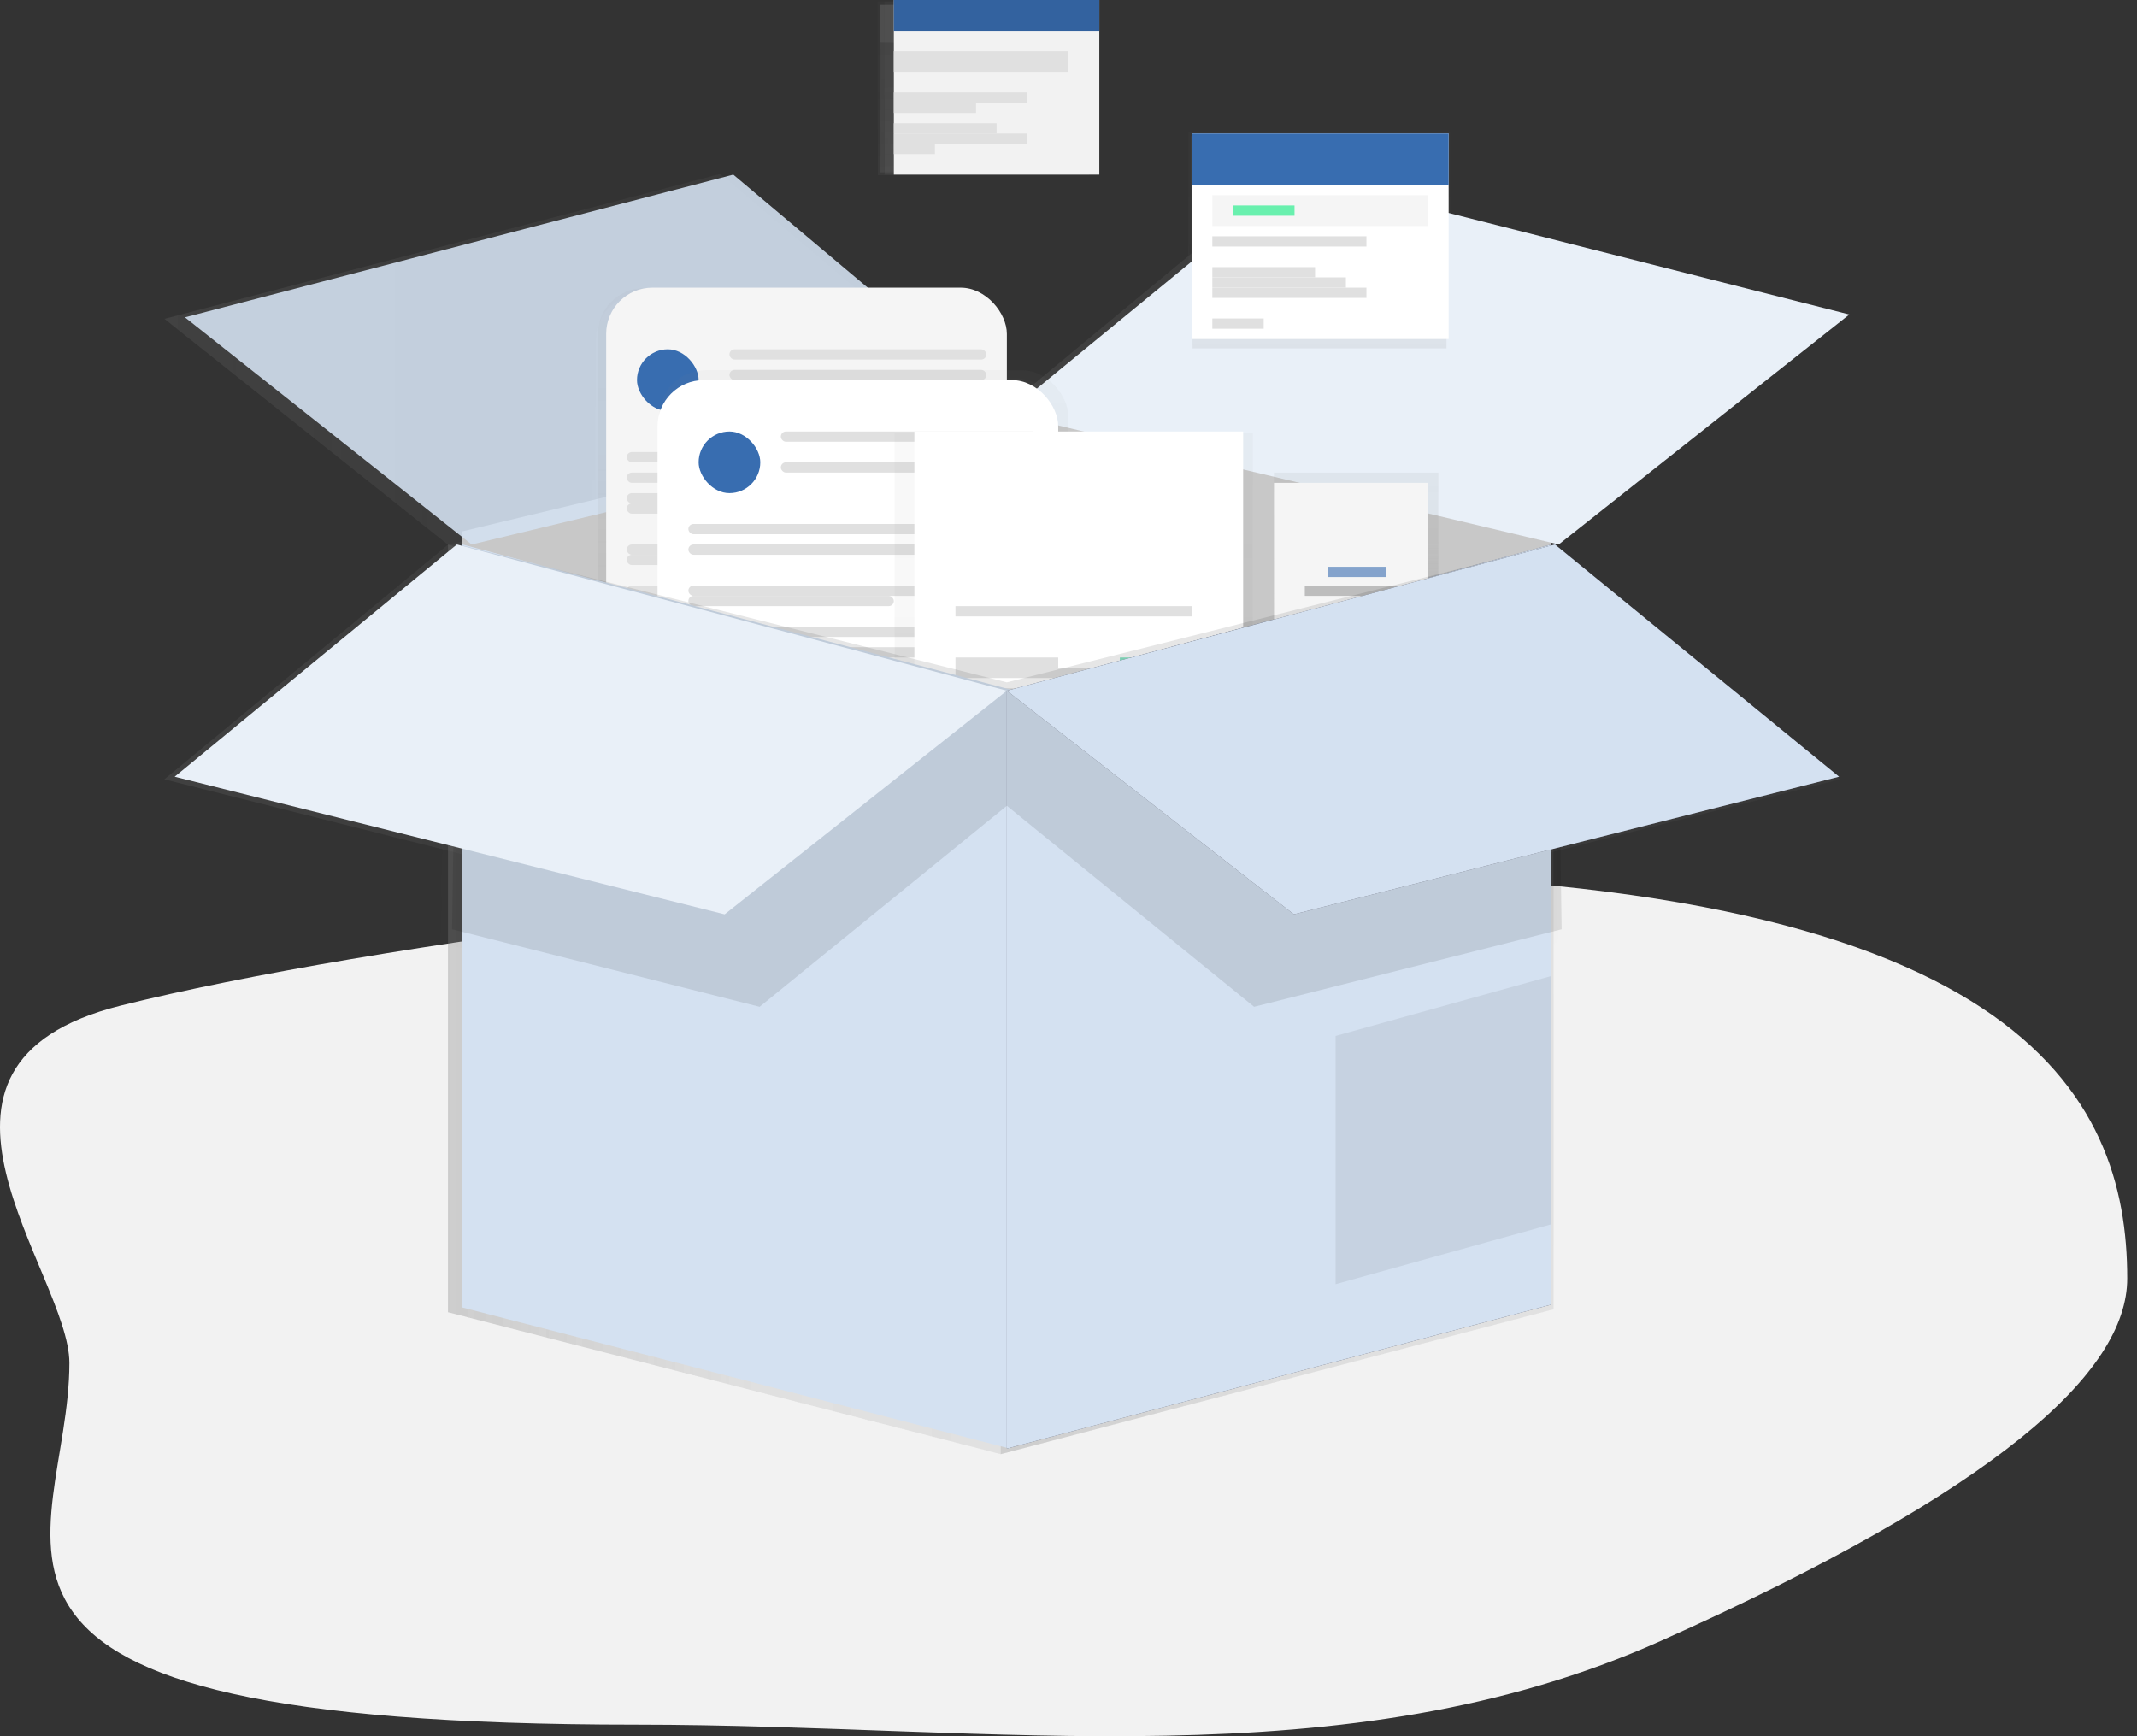 <?xml version="1.0" encoding="UTF-8"?>
<svg width="208px" height="169px" viewBox="0 0 208 169" version="1.1" xmlns="http://www.w3.org/2000/svg" xmlns:xlink="http://www.w3.org/1999/xlink">
    <rect x="0" y="0" width="208" height="169" fill="#333333" stroke="none"/>
    <!-- Generator: Sketch 50.2 (55047) - http://www.bohemiancoding.com/sketch -->
    <title>illustration-dataset</title>
    <desc>Created with Sketch.</desc>
    <defs>
        <linearGradient x1="0%" y1="50.001%" x2="100%" y2="50.001%" id="linearGradient-1">
            <stop stop-color="#808080" stop-opacity="0.25" offset="0%"></stop>
            <stop stop-color="#808080" stop-opacity="0.12" offset="54%"></stop>
            <stop stop-color="#808080" stop-opacity="0.1" offset="100%"></stop>
        </linearGradient>
        <linearGradient x1="0%" y1="50%" x2="100%" y2="50%" id="linearGradient-2">
            <stop stop-color="#808080" stop-opacity="0.25" offset="0%"></stop>
            <stop stop-color="#808080" stop-opacity="0.12" offset="54%"></stop>
            <stop stop-color="#808080" stop-opacity="0.1" offset="100%"></stop>
        </linearGradient>
        <linearGradient x1="50%" y1="99.994%" x2="50%" y2="1.71400974e-14%" id="linearGradient-3">
            <stop stop-color="#808080" stop-opacity="0.25" offset="0%"></stop>
            <stop stop-color="#808080" stop-opacity="0.12" offset="54%"></stop>
            <stop stop-color="#808080" stop-opacity="0.1" offset="100%"></stop>
        </linearGradient>
        <linearGradient x1="0%" y1="49.981%" x2="100%" y2="49.981%" id="linearGradient-4">
            <stop stop-color="#808080" stop-opacity="0.25" offset="0%"></stop>
            <stop stop-color="#808080" stop-opacity="0.12" offset="54%"></stop>
            <stop stop-color="#808080" stop-opacity="0.1" offset="100%"></stop>
        </linearGradient>
        <linearGradient x1="-2.41455352e-14%" y1="50%" x2="100%" y2="50%" id="linearGradient-5">
            <stop stop-color="#808080" stop-opacity="0.25" offset="0%"></stop>
            <stop stop-color="#808080" stop-opacity="0.12" offset="54%"></stop>
            <stop stop-color="#808080" stop-opacity="0.1" offset="100%"></stop>
        </linearGradient>
        <linearGradient x1="50%" y1="100%" x2="50%" y2="-3.42801947e-14%" id="linearGradient-6">
            <stop stop-color="#808080" stop-opacity="0.25" offset="0%"></stop>
            <stop stop-color="#808080" stop-opacity="0.12" offset="54%"></stop>
            <stop stop-color="#808080" stop-opacity="0.1" offset="100%"></stop>
        </linearGradient>
        <linearGradient x1="-1.78573193e-14%" y1="50%" x2="100.006%" y2="50%" id="linearGradient-7">
            <stop stop-color="#808080" stop-opacity="0.25" offset="0%"></stop>
            <stop stop-color="#808080" stop-opacity="0.12" offset="54%"></stop>
            <stop stop-color="#808080" stop-opacity="0.1" offset="100%"></stop>
        </linearGradient>
        <linearGradient x1="50%" y1="100%" x2="50%" y2="0%" id="linearGradient-8">
            <stop stop-color="#808080" stop-opacity="0.25" offset="0%"></stop>
            <stop stop-color="#808080" stop-opacity="0.12" offset="54%"></stop>
            <stop stop-color="#808080" stop-opacity="0.1" offset="100%"></stop>
        </linearGradient>
        <linearGradient x1="0%" y1="49.997%" x2="100%" y2="49.997%" id="linearGradient-9">
            <stop stop-color="#808080" stop-opacity="0.25" offset="0%"></stop>
            <stop stop-color="#808080" stop-opacity="0.12" offset="54%"></stop>
            <stop stop-color="#808080" stop-opacity="0.1" offset="100%"></stop>
        </linearGradient>
        <linearGradient x1="0%" y1="50%" x2="100.031%" y2="50%" id="linearGradient-10">
            <stop stop-color="#808080" stop-opacity="0.25" offset="0%"></stop>
            <stop stop-color="#808080" stop-opacity="0.12" offset="54%"></stop>
            <stop stop-color="#808080" stop-opacity="0.1" offset="100%"></stop>
        </linearGradient>
        <linearGradient x1="0%" y1="49.996%" x2="100%" y2="49.996%" id="linearGradient-11">
            <stop stop-color="#808080" stop-opacity="0.25" offset="0%"></stop>
            <stop stop-color="#808080" stop-opacity="0.12" offset="54%"></stop>
            <stop stop-color="#808080" stop-opacity="0.1" offset="100%"></stop>
        </linearGradient>
        <linearGradient x1="50.007%" y1="100%" x2="50.007%" y2="0%" id="linearGradient-12">
            <stop stop-color="#808080" stop-opacity="0.25" offset="0%"></stop>
            <stop stop-color="#808080" stop-opacity="0.12" offset="54%"></stop>
            <stop stop-color="#808080" stop-opacity="0.1" offset="100%"></stop>
        </linearGradient>
        <linearGradient x1="-8.21792957e-14%" y1="50.008%" x2="100%" y2="50.008%" id="linearGradient-13">
            <stop stop-color="#808080" stop-opacity="0.25" offset="0%"></stop>
            <stop stop-color="#808080" stop-opacity="0.12" offset="54%"></stop>
            <stop stop-color="#808080" stop-opacity="0.1" offset="100%"></stop>
        </linearGradient>
        <linearGradient x1="50.017%" y1="99.899%" x2="50.017%" y2="-0.151%" id="linearGradient-14">
            <stop stop-color="#808080" stop-opacity="0.25" offset="0%"></stop>
            <stop stop-color="#808080" stop-opacity="0.12" offset="54%"></stop>
            <stop stop-color="#808080" stop-opacity="0.1" offset="100%"></stop>
        </linearGradient>
        <linearGradient x1="0%" y1="50%" x2="100.037%" y2="50%" id="linearGradient-15">
            <stop stop-color="#808080" stop-opacity="0.25" offset="0%"></stop>
            <stop stop-color="#808080" stop-opacity="0.12" offset="54%"></stop>
            <stop stop-color="#808080" stop-opacity="0.1" offset="100%"></stop>
        </linearGradient>
        <linearGradient x1="0.089%" y1="50.127%" x2="100%" y2="50.127%" id="linearGradient-16">
            <stop stop-color="#808080" stop-opacity="0.25" offset="0%"></stop>
            <stop stop-color="#808080" stop-opacity="0.12" offset="54%"></stop>
            <stop stop-color="#808080" stop-opacity="0.1" offset="100%"></stop>
        </linearGradient>
        <linearGradient x1="0%" y1="50%" x2="100.04%" y2="50%" id="linearGradient-17">
            <stop stop-color="#808080" stop-opacity="0.25" offset="0%"></stop>
            <stop stop-color="#808080" stop-opacity="0.12" offset="54%"></stop>
            <stop stop-color="#808080" stop-opacity="0.1" offset="100%"></stop>
        </linearGradient>
        <linearGradient x1="50.011%" y1="100%" x2="50.011%" y2="0%" id="linearGradient-18">
            <stop stop-color="#808080" stop-opacity="0.25" offset="0%"></stop>
            <stop stop-color="#808080" stop-opacity="0.12" offset="54%"></stop>
            <stop stop-color="#808080" stop-opacity="0.1" offset="100%"></stop>
        </linearGradient>
        <linearGradient x1="6.30262988e-14%" y1="49.969%" x2="100%" y2="49.969%" id="linearGradient-19">
            <stop stop-color="#808080" stop-opacity="0.25" offset="0%"></stop>
            <stop stop-color="#808080" stop-opacity="0.12" offset="54%"></stop>
            <stop stop-color="#808080" stop-opacity="0.1" offset="100%"></stop>
        </linearGradient>
        <linearGradient x1="0%" y1="50%" x2="99.987%" y2="50%" id="linearGradient-20">
            <stop stop-color="#808080" stop-opacity="0.25" offset="0%"></stop>
            <stop stop-color="#808080" stop-opacity="0.12" offset="54%"></stop>
            <stop stop-color="#808080" stop-opacity="0.1" offset="100%"></stop>
        </linearGradient>
        <linearGradient x1="0%" y1="49.845%" x2="99.982%" y2="49.845%" id="linearGradient-21">
            <stop stop-color="#808080" stop-opacity="0.25" offset="0%"></stop>
            <stop stop-color="#808080" stop-opacity="0.12" offset="54%"></stop>
            <stop stop-color="#808080" stop-opacity="0.1" offset="100%"></stop>
        </linearGradient>
        <linearGradient x1="0%" y1="49.845%" x2="100%" y2="49.845%" id="linearGradient-22">
            <stop stop-color="#808080" stop-opacity="0.25" offset="0%"></stop>
            <stop stop-color="#808080" stop-opacity="0.12" offset="54%"></stop>
            <stop stop-color="#808080" stop-opacity="0.1" offset="100%"></stop>
        </linearGradient>
        <linearGradient x1="0%" y1="50.155%" x2="99.982%" y2="50.155%" id="linearGradient-23">
            <stop stop-color="#808080" stop-opacity="0.25" offset="0%"></stop>
            <stop stop-color="#808080" stop-opacity="0.12" offset="54%"></stop>
            <stop stop-color="#808080" stop-opacity="0.1" offset="100%"></stop>
        </linearGradient>
        <linearGradient x1="0%" y1="50.155%" x2="100%" y2="50.155%" id="linearGradient-24">
            <stop stop-color="#808080" stop-opacity="0.25" offset="0%"></stop>
            <stop stop-color="#808080" stop-opacity="0.12" offset="54%"></stop>
            <stop stop-color="#808080" stop-opacity="0.1" offset="100%"></stop>
        </linearGradient>
        <linearGradient x1="0%" y1="49.994%" x2="99.991%" y2="49.994%" id="linearGradient-25">
            <stop stop-color="#808080" stop-opacity="0.25" offset="0%"></stop>
            <stop stop-color="#808080" stop-opacity="0.12" offset="54%"></stop>
            <stop stop-color="#808080" stop-opacity="0.1" offset="100%"></stop>
        </linearGradient>
        <linearGradient x1="0%" y1="50%" x2="99.991%" y2="50%" id="linearGradient-26">
            <stop stop-color="#808080" stop-opacity="0.25" offset="0%"></stop>
            <stop stop-color="#808080" stop-opacity="0.12" offset="54%"></stop>
            <stop stop-color="#808080" stop-opacity="0.1" offset="100%"></stop>
        </linearGradient>
        <linearGradient x1="0%" y1="49.875%" x2="100%" y2="49.875%" id="linearGradient-27">
            <stop stop-color="#808080" stop-opacity="0.25" offset="0%"></stop>
            <stop stop-color="#808080" stop-opacity="0.12" offset="54%"></stop>
            <stop stop-color="#808080" stop-opacity="0.1" offset="100%"></stop>
        </linearGradient>
        <linearGradient x1="0%" y1="50.125%" x2="100%" y2="50.125%" id="linearGradient-28">
            <stop stop-color="#808080" stop-opacity="0.25" offset="0%"></stop>
            <stop stop-color="#808080" stop-opacity="0.12" offset="54%"></stop>
            <stop stop-color="#808080" stop-opacity="0.1" offset="100%"></stop>
        </linearGradient>
        <linearGradient x1="50.006%" y1="100%" x2="50.006%" y2="0%" id="linearGradient-29">
            <stop stop-color="#808080" stop-opacity="0.25" offset="0%"></stop>
            <stop stop-color="#808080" stop-opacity="0.12" offset="54%"></stop>
            <stop stop-color="#808080" stop-opacity="0.1" offset="100%"></stop>
        </linearGradient>
        <linearGradient x1="50.003%" y1="100%" x2="50.003%" y2="0%" id="linearGradient-30">
            <stop stop-color="#808080" stop-opacity="0.25" offset="0%"></stop>
            <stop stop-color="#808080" stop-opacity="0.12" offset="54%"></stop>
            <stop stop-color="#808080" stop-opacity="0.1" offset="100%"></stop>
        </linearGradient>
        <linearGradient x1="50.005%" y1="100%" x2="50.005%" y2="0%" id="linearGradient-31">
            <stop stop-color="#808080" stop-opacity="0.25" offset="0%"></stop>
            <stop stop-color="#808080" stop-opacity="0.12" offset="54%"></stop>
            <stop stop-color="#808080" stop-opacity="0.1" offset="100%"></stop>
        </linearGradient>
    </defs>
    <g id="Downloads-Itertation" stroke="none" stroke-width="1" fill="none" fill-rule="evenodd">
        <g id="download-dataset-download-ready" transform="translate(-838, -180)" fill-rule="nonzero">
            <g id="dataset-download" transform="translate(394, 180)">
                <g id="illustration-dataset" transform="translate(444, 0)">
                    <path d="M61.906,167.877 C97.038,167.877 130.966,173.462 161.66,159.719 C194.43,145.046 207.049,133.576 207.049,124.438 C207.049,106.74 196.823,85 124.183,85 C87.266,85 35.639,91.915 11.751,97.883 C-11.365,103.657 6.754,123.962 6.754,132.665 C6.754,150.363 -10.734,167.877 61.906,167.877 Z" id="Oval" fill="#F2F2F2"></path>
                    <g id="undraw_collecting_fjjl-(2)" transform="translate(16, 0)">
                        <g id="Group" opacity="0.7">
                            <polygon id="Shape" fill="url(#linearGradient-1)" points="135.209 53.024 81.407 40.057 81.407 141.543 135.209 127.449"></polygon>
                            <g opacity="0.1" transform="translate(81.325, 40.028)" fill="url(#linearGradient-1)" id="Shape">
                                <polygon points="53.883 12.996 0.082 0.029 0.082 101.515 53.883 87.421"></polygon>
                            </g>
                            <polygon id="Shape" fill="url(#linearGradient-1)" points="27.604 53.024 81.407 40.057 81.407 141.543 27.604 127.729"></polygon>
                            <g opacity="0.17" transform="translate(27.553, 40.028)" fill="url(#linearGradient-1)" id="Shape">
                                <polygon points="0.051 12.996 53.855 0.029 53.855 101.515 0.051 87.701"></polygon>
                            </g>
                            <polygon id="Shape" fill="url(#linearGradient-2)" points="81.407 40.057 109.293 16.941 163.095 30.755 135.209 53.024"></polygon>
                            <polygon id="Shape" fill="url(#linearGradient-2)" points="0 31.035 27.604 53.024 81.407 40.057 54.083 16.941"></polygon>
                            <g opacity="0.05" transform="translate(0, 16.901)" fill="url(#linearGradient-2)" id="Shape">
                                <polygon points="0 14.134 27.604 36.123 81.407 23.156 54.083 0.04"></polygon>
                            </g>
                            <g opacity="0.5" transform="translate(41.329, 28.242)" fill="url(#linearGradient-3)" id="Rectangle-path">
                                <rect x="0.173" y="0.085" width="39.934" height="36.875" rx="4.5"></rect>
                            </g>
                            <rect id="Rectangle-path" fill="url(#linearGradient-2)" x="41.989" y="28.611" width="39.014" height="35.981" rx="4.5"></rect>
                            <rect id="Rectangle-path" fill="url(#linearGradient-4)" x="44.995" y="34.537" width="6.579" height="5.926" rx="2.963"></rect>
                            <rect id="Rectangle-path" fill="url(#linearGradient-5)" x="53.548" y="34.537" width="26.155" height="1" rx="0.5"></rect>
                            <rect id="Rectangle-path" fill="url(#linearGradient-5)" x="53.548" y="36.512" width="26.155" height="1" rx="0.5"></rect>
                            <rect id="Rectangle-path" fill="url(#linearGradient-5)" x="44.338" y="43.684" width="35.365" height="1" rx="0.5"></rect>
                            <rect id="Rectangle-path" fill="url(#linearGradient-5)" x="44.338" y="45.659" width="35.365" height="1" rx="0.5"></rect>
                            <rect id="Rectangle-path" fill="url(#linearGradient-5)" x="44.338" y="48.292" width="35.365" height="1" rx="0.5"></rect>
                            <rect id="Rectangle-path" fill="url(#linearGradient-2)" x="44.338" y="50.268" width="20.396" height="1" rx="0.5"></rect>
                            <rect id="Rectangle-path" fill="url(#linearGradient-5)" x="44.338" y="52.895" width="35.365" height="1" rx="0.5"></rect>
                            <rect id="Rectangle-path" fill="url(#linearGradient-5)" x="44.338" y="54.869" width="35.365" height="1" rx="0.5"></rect>
                            <rect id="Rectangle-path" fill="url(#linearGradient-5)" x="44.338" y="57.505" width="35.365" height="1" rx="0.5"></rect>
                            <rect id="Rectangle-path" fill="url(#linearGradient-2)" x="44.338" y="59.479" width="20.396" height="1" rx="0.5"></rect>
                            <g opacity="0.5" transform="translate(47.329, 36.692)" fill="url(#linearGradient-6)" id="Rectangle-path">
                                <rect x="0.2" y="0.153" width="39.934" height="36.875" rx="4.5"></rect>
                            </g>
                            <rect id="Rectangle-path" fill="url(#linearGradient-2)" x="48.015" y="37.133" width="39.014" height="35.981" rx="4.5"></rect>
                            <rect id="Rectangle-path" fill="url(#linearGradient-4)" x="51.022" y="43.059" width="6.579" height="5.926" rx="2.963"></rect>
                            <rect id="Rectangle-path" fill="url(#linearGradient-2)" x="59.576" y="43.059" width="26.155" height="1" rx="0.5"></rect>
                            <rect id="Rectangle-path" fill="url(#linearGradient-2)" x="59.576" y="45.034" width="26.155" height="1" rx="0.5"></rect>
                            <rect id="Rectangle-path" fill="url(#linearGradient-7)" x="50.364" y="52.203" width="35.365" height="1" rx="0.5"></rect>
                            <rect id="Rectangle-path" fill="url(#linearGradient-7)" x="50.364" y="54.18" width="35.365" height="1" rx="0.5"></rect>
                            <rect id="Rectangle-path" fill="url(#linearGradient-7)" x="50.364" y="56.813" width="35.365" height="1" rx="0.5"></rect>
                            <rect id="Rectangle-path" fill="url(#linearGradient-2)" x="50.364" y="58.788" width="20.396" height="1" rx="0.5"></rect>
                            <rect id="Rectangle-path" fill="url(#linearGradient-7)" x="50.364" y="61.416" width="35.365" height="1" rx="0.5"></rect>
                            <rect id="Rectangle-path" fill="url(#linearGradient-7)" x="50.364" y="63.391" width="35.365" height="1" rx="0.5"></rect>
                            <rect id="Rectangle-path" fill="url(#linearGradient-7)" x="50.364" y="66.026" width="35.365" height="1" rx="0.5"></rect>
                            <rect id="Rectangle-path" fill="url(#linearGradient-2)" x="50.364" y="68.001" width="20.396" height="1" rx="0.5"></rect>
                            <g opacity="0.5" transform="translate(70.66, 41.585)" fill="url(#linearGradient-8)" id="Rectangle-path">
                                <rect x="0.091" y="0.033" width="34.601" height="40.686"></rect>
                            </g>
                            <rect id="Rectangle-path" fill="url(#linearGradient-9)" x="71.815" y="42.274" width="32.801" height="39.132"></rect>
                            <g opacity="0.5" transform="translate(83.769, 47.366)" fill="url(#linearGradient-8)" id="Shape">
                                <path d="M6.233,1.13 L6.233,0.147 L2.666,0.147 L2.666,1.13 L0.158,1.13 L0.158,5.957 L8.735,5.957 L8.735,1.13 L6.233,1.13 Z M3.111,0.5 L5.777,0.5 L5.777,1.125 L3.111,1.125 L3.111,0.5 Z"></path>
                            </g>
                            <rect id="Rectangle-path" fill="url(#linearGradient-2)" x="84.289" y="48.658" width="7.853" height="4.421"></rect>
                            <polygon id="Shape" fill="url(#linearGradient-2)" points="86.58 47.758 86.58 48.905 86.989 48.905 86.989 48.087 89.442 48.087 89.442 48.905 89.851 48.905 89.851 47.758"></polygon>
                            <rect id="Rectangle-path" fill="url(#linearGradient-5)" x="76.723" y="59.442" width="23.067" height="1"></rect>
                            <rect id="Rectangle-path" fill="url(#linearGradient-5)" x="76.723" y="65.908" width="23.067" height="1"></rect>
                            <rect id="Rectangle-path" fill="url(#linearGradient-5)" x="76.723" y="67.627" width="23.067" height="1"></rect>
                            <rect id="Rectangle-path" fill="url(#linearGradient-5)" x="76.723" y="64.189" width="9.735" height="1"></rect>
                            <g opacity="0.6" transform="translate(92.435, 64.045)" fill="url(#linearGradient-2)" id="Rectangle-path">
                                <rect x="0.076" y="0.145" width="7.279" height="1"></rect>
                            </g>
                            <rect id="Rectangle-path" fill="url(#linearGradient-10)" x="84.82" y="71.639" width="7.279" height="1"></rect>
                            <polygon id="Shape" fill="url(#linearGradient-2)" points="27.604 53.024 27.604 127.729 81.407 141.543 81.407 67.403"></polygon>
                            <polygon id="Shape" fill="url(#linearGradient-2)" points="135.209 127.449 81.407 141.543 81.407 67.403 135.209 53.024"></polygon>
                            <g opacity="0.07" transform="translate(81.325, 52.926)" fill="url(#linearGradient-2)" id="Shape">
                                <polygon points="53.883 74.523 0.082 88.617 0.082 14.477 53.883 0.098"></polygon>
                            </g>
                            <g opacity="0.07" transform="translate(113.766, 96.512)" fill="url(#linearGradient-11)" id="Shape">
                                <polygon points="0.033 6.129 0.033 30.655 21.442 24.735 21.442 0.209"></polygon>
                            </g>
                            <rect id="Rectangle-path" fill="url(#linearGradient-12)" x="107.051" y="46.793" width="15.867" height="15.257"></rect>
                            <rect id="Rectangle-path" fill="url(#linearGradient-13)" x="107.3" y="47.166" width="15.37" height="14.572"></rect>
                            <g opacity="0.5" transform="translate(111.544, 48.923)" fill="url(#linearGradient-14)" id="Shape">
                                <path d="M4.8,0.798 L4.8,0.056 L2.082,0.056 L2.082,0.803 L0.178,0.803 L0.178,4.476 L6.704,4.476 L6.704,0.798 L4.8,0.798 Z M2.422,0.322 L4.462,0.322 L4.462,0.798 L2.422,0.798 L2.422,0.322 Z"></path>
                            </g>
                            <g opacity="0.6" transform="translate(111.989, 49.813)" fill="url(#linearGradient-15)" id="Rectangle-path">
                                <rect x="0.009" y="0.033" width="5.973" height="3.362"></rect>
                            </g>
                            <g opacity="0.6" transform="translate(113.544, 49.145)" fill="url(#linearGradient-16)" id="Shape">
                                <polygon points="0.196 0.013 0.196 0.887 0.509 0.887 0.509 0.265 2.375 0.265 2.375 0.887 2.686 0.887 2.686 0.013"></polygon>
                            </g>
                            <g opacity="0.6" transform="translate(112.211, 55.817)" fill="url(#linearGradient-17)" id="Rectangle-path">
                                <rect x="0.129" y="0.007" width="5.537" height="1"></rect>
                            </g>
                            <rect id="Rectangle-path" fill="url(#linearGradient-2)" x="110.256" y="57.193" width="9.459" height="1"></rect>
                            <g opacity="0.5" transform="translate(69.326, 0)" fill="url(#linearGradient-18)" id="Rectangle-path">
                                <rect x="0.109" y="0.153" width="20.558" height="16.901"></rect>
                            </g>
                            <rect id="Rectangle-path" fill="url(#linearGradient-2)" x="69.675" y="0.474" width="20.04" height="16.3"></rect>
                            <rect id="Rectangle-path" fill="url(#linearGradient-19)" x="69.675" y="0.474" width="20.04" height="3.636"></rect>
                            <g opacity="0.1" transform="translate(69.549, 0.445)" fill="url(#linearGradient-19)" id="Rectangle-path">
                                <rect x="0.127" y="0.029" width="20.04" height="3.636"></rect>
                            </g>
                            <rect id="Rectangle-path" fill="url(#linearGradient-20)" x="71.273" y="5.428" width="16.847" height="2.117"></rect>
                            <rect id="Rectangle-path" fill="url(#linearGradient-21)" x="71.273" y="9.144" width="12.297" height="1"></rect>
                            <rect id="Rectangle-path" fill="url(#linearGradient-22)" x="71.273" y="10.383" width="7.984" height="1"></rect>
                            <rect id="Rectangle-path" fill="url(#linearGradient-22)" x="71.273" y="11.621" width="10.539" height="1"></rect>
                            <rect id="Rectangle-path" fill="url(#linearGradient-23)" x="71.273" y="12.858" width="12.297" height="1"></rect>
                            <rect id="Rectangle-path" fill="url(#linearGradient-24)" x="71.273" y="14.097" width="4.111" height="1"></rect>
                            <g opacity="0.5" transform="translate(99.546, 12.676)" fill="url(#linearGradient-8)" id="Rectangle-path">
                                <rect x="0.116" y="0.169" width="25.482" height="20.946"></rect>
                            </g>
                            <rect id="Rectangle-path" fill="url(#linearGradient-25)" x="99.959" y="13.24" width="24.84" height="20.203"></rect>
                            <rect id="Rectangle-path" fill="url(#linearGradient-26)" x="99.959" y="13.24" width="24.84" height="4.505"></rect>
                            <rect id="Rectangle-path" fill="url(#linearGradient-2)" x="101.936" y="19.38" width="20.88" height="2.624"></rect>
                            <rect id="Rectangle-path" fill="url(#linearGradient-27)" x="101.936" y="23.986" width="15.241" height="1"></rect>
                            <rect id="Rectangle-path" fill="url(#linearGradient-28)" x="101.936" y="25.52" width="9.897" height="1"></rect>
                            <rect id="Rectangle-path" fill="url(#linearGradient-27)" x="101.936" y="27.057" width="13.063" height="1"></rect>
                            <rect id="Rectangle-path" fill="url(#linearGradient-27)" x="101.936" y="28.591" width="15.241" height="1"></rect>
                            <rect id="Rectangle-path" fill="url(#linearGradient-28)" x="101.936" y="30.125" width="5.097" height="1"></rect>
                            <rect id="Rectangle-path" fill="url(#linearGradient-2)" x="103.025" y="20.272" width="5.937" height="1"></rect>
                            <g opacity="0.1" transform="translate(26.886, 53.815)" fill="url(#linearGradient-2)" id="Shape">
                                <polygon points="0.016 37.971 30.155 45.583 54.379 25.849 54.379 13.727 0.578 0.196"></polygon>
                            </g>
                            <g opacity="0.1" transform="translate(81.103, 53.815)" fill="url(#linearGradient-2)" id="Shape">
                                <polygon points="54.528 37.971 24.386 45.583 0.162 25.849 0.162 13.727 53.963 0.196"></polygon>
                            </g>
                            <polygon id="Shape" fill="url(#linearGradient-2)" points="27.604 53.024 0 75.86 53.801 89.391 81.407 67.403"></polygon>
                            <polygon id="Shape" fill="url(#linearGradient-2)" points="135.209 53.024 163.095 75.86 109.576 89.391 81.407 67.403"></polygon>
                            <g opacity="0.07" transform="translate(81.325, 52.926)" fill="url(#linearGradient-2)" id="Shape">
                                <polygon points="53.883 0.098 81.77 22.934 28.25 36.465 0.082 14.477"></polygon>
                            </g>
                        </g>
                        <polygon id="Shape" fill="#535461" points="135 52.779 82 40 82 140 135 126.112"></polygon>
                        <polygon id="Shape" fill="#CACACA" opacity="0.979" points="135 52.779 82 40 82 140 135 126.112"></polygon>
                        <polygon id="Shape" fill="#535461" points="29 52.779 82 40 82 140 29 126.388"></polygon>
                        <polygon id="Shape" fill="#CACACA" opacity="0.979" points="29 51.723 82 39 82 139 29 125.448"></polygon>
                        <polygon id="Shape" fill="#E9F0F8" points="82 40.221 110.288 17 164 30.613 135.712 53"></polygon>
                        <polygon id="Shape" fill="#535461" opacity="0" points="2 31.062 29.468 53 83 40.062 55.813 17"></polygon>
                        <polygon id="Shape" fill="#D4E1F1" opacity="0.892" points="2 30.889 29.906 53 83 40.221 55.373 17"></polygon>
                        <g id="Group" opacity="0.5" transform="translate(42, 28)" fill="url(#linearGradient-8)">
                            <rect id="Rectangle-path" x="0.184" y="0.052" width="39.596" height="35.869" rx="4.5"></rect>
                        </g>
                        <rect id="Rectangle-path" fill="#F5F5F5" x="43" y="28" width="39" height="36" rx="4.5"></rect>
                        <rect id="Rectangle-path" fill="#386DB0" x="46" y="34" width="6" height="6" rx="3"></rect>
                        <rect id="Rectangle-path" fill="#E0E0E0" x="55" y="34" width="25" height="1" rx="0.5"></rect>
                        <rect id="Rectangle-path" fill="#E0E0E0" x="55" y="36" width="25" height="1" rx="0.5"></rect>
                        <rect id="Rectangle-path" fill="#E0E0E0" x="45" y="44" width="35" height="1" rx="0.5"></rect>
                        <rect id="Rectangle-path" fill="#E0E0E0" x="45" y="46" width="35" height="1" rx="0.5"></rect>
                        <rect id="Rectangle-path" fill="#E0E0E0" x="45" y="48" width="35" height="1" rx="0.5"></rect>
                        <rect id="Rectangle-path" fill="#E0E0E0" x="45" y="49" width="20" height="1" rx="0.5"></rect>
                        <rect id="Rectangle-path" fill="#E0E0E0" x="45" y="53" width="35" height="1" rx="0.5"></rect>
                        <rect id="Rectangle-path" fill="#E0E0E0" x="45" y="54" width="35" height="1" rx="0.5"></rect>
                        <rect id="Rectangle-path" fill="#E0E0E0" x="45" y="57" width="35" height="1" rx="0.5"></rect>
                        <rect id="Rectangle-path" fill="#E0E0E0" x="45" y="59" width="20" height="1" rx="0.5"></rect>
                        <g id="Group" opacity="0.5" transform="translate(48, 36)" fill="url(#linearGradient-29)">
                            <rect id="Rectangle-path" x="0.161" y="0.05" width="39.817" height="35.869" rx="4.5"></rect>
                        </g>
                        <rect id="Rectangle-path" fill="#FFFFFF" x="48" y="37" width="39" height="36" rx="4.5"></rect>
                        <rect id="Rectangle-path" fill="#386DB0" x="52" y="42" width="6" height="6" rx="3"></rect>
                        <rect id="Rectangle-path" fill="#E0E0E0" x="60" y="42" width="25" height="1" rx="0.5"></rect>
                        <rect id="Rectangle-path" fill="#E0E0E0" x="60" y="45" width="25" height="1" rx="0.5"></rect>
                        <rect id="Rectangle-path" fill="#E0E0E0" x="51" y="51" width="35" height="1" rx="0.5"></rect>
                        <rect id="Rectangle-path" fill="#E0E0E0" x="51" y="53" width="35" height="1" rx="0.5"></rect>
                        <rect id="Rectangle-path" fill="#E0E0E0" x="51" y="57" width="35" height="1" rx="0.5"></rect>
                        <rect id="Rectangle-path" fill="#E0E0E0" x="51" y="58" width="20" height="1" rx="0.5"></rect>
                        <rect id="Rectangle-path" fill="#E0E0E0" x="51" y="61" width="35" height="1" rx="0.5"></rect>
                        <rect id="Rectangle-path" fill="#E0E0E0" x="51" y="63" width="35" height="1" rx="0.5"></rect>
                        <rect id="Rectangle-path" fill="#E0E0E0" x="51" y="65" width="35" height="1" rx="0.5"></rect>
                        <rect id="Rectangle-path" fill="#E0E0E0" x="51" y="68" width="20" height="1" rx="0.5"></rect>
                        <g id="Group" opacity="0.5" transform="translate(71, 42)" fill="url(#linearGradient-30)">
                            <rect id="Rectangle-path" x="0.077" y="0.112" width="34.862" height="39.866"></rect>
                        </g>
                        <rect id="Rectangle-path" fill="#FFFFFF" x="73" y="42" width="32" height="39"></rect>
                        <rect id="Rectangle-path" fill="#E0E0E0" x="77" y="59" width="23" height="1"></rect>
                        <rect id="Rectangle-path" fill="#E0E0E0" x="77" y="65" width="23" height="1"></rect>
                        <rect id="Rectangle-path" fill="#E0E0E0" x="77" y="67" width="23" height="1"></rect>
                        <rect id="Rectangle-path" fill="#E0E0E0" x="77" y="64" width="10" height="1"></rect>
                        <rect id="Rectangle-path" fill="#3AD29F" opacity="0.6" x="93" y="64" width="7" height="1"></rect>
                        <rect id="Rectangle-path" fill="#386DB0" x="85" y="71" width="7" height="1"></rect>
                        <polygon id="Shape" fill="#D4E1F1" points="29 53 29 127.267 82.281 141 83 67.293"></polygon>
                        <polygon id="Shape" fill="#535461" points="135 126.988 82 141 82 67.293 135 53"></polygon>
                        <polygon id="Shape" fill="#D4E1F1" points="135 126.988 82 141 82 67.293 135 53"></polygon>
                        <polygon id="Shape" fill="#000000" opacity="0.07" points="114 100.835 114 125 135 119.168 135 95"></polygon>
                        <rect id="Rectangle-path" fill="url(#linearGradient-8)" x="108" y="46" width="16" height="15"></rect>
                        <rect id="Rectangle-path" fill="#F5F5F5" x="108" y="47" width="15" height="14"></rect>
                        <g id="Group" opacity="0.6" transform="translate(113, 55)" fill="#386DB0">
                            <rect id="Rectangle-path" x="0.21" y="0.168" width="5.702" height="1"></rect>
                        </g>
                        <rect id="Rectangle-path" fill="#BDBDBD" x="111" y="57" width="10" height="1"></rect>
                        <g id="Group" opacity="0.5" transform="translate(70, 0)" fill="url(#linearGradient-31)">
                            <rect id="Rectangle-path" x="0.106" y="0.143" width="20.713" height="16.855"></rect>
                        </g>
                        <rect id="Rectangle-path" fill="#F2F2F2" x="71" y="0" width="20" height="17"></rect>
                        <rect id="Rectangle-path" fill="#386DB0" x="71" y="0" width="20" height="3"></rect>
                        <rect id="Rectangle-path" fill="#000000" opacity="0.1" x="71" y="0" width="20" height="3"></rect>
                        <rect id="Rectangle-path" fill="#E0E0E0" x="71" y="5" width="17" height="2"></rect>
                        <rect id="Rectangle-path" fill="#E0E0E0" x="71" y="9" width="13" height="1"></rect>
                        <rect id="Rectangle-path" fill="#E0E0E0" x="71" y="10" width="8" height="1"></rect>
                        <rect id="Rectangle-path" fill="#E0E0E0" x="71" y="12" width="10" height="1"></rect>
                        <rect id="Rectangle-path" fill="#E0E0E0" x="71" y="13" width="13" height="1"></rect>
                        <rect id="Rectangle-path" fill="#E0E0E0" x="71" y="14" width="4" height="1"></rect>
                        <g id="Group" opacity="0.5" transform="translate(100, 13)" fill="url(#linearGradient-8)">
                            <rect id="Rectangle-path" x="0.072" y="0.049" width="24.717" height="20.864"></rect>
                        </g>
                        <rect id="Rectangle-path" fill="#FFFFFF" x="100" y="13" width="25" height="20"></rect>
                        <rect id="Rectangle-path" fill="#386DB0" x="100" y="13" width="25" height="5"></rect>
                        <rect id="Rectangle-path" fill="#F5F5F5" x="102" y="19" width="21" height="3"></rect>
                        <rect id="Rectangle-path" fill="#E0E0E0" x="102" y="23" width="15" height="1"></rect>
                        <rect id="Rectangle-path" fill="#E0E0E0" x="102" y="26" width="10" height="1"></rect>
                        <rect id="Rectangle-path" fill="#E0E0E0" x="102" y="27" width="13" height="1"></rect>
                        <rect id="Rectangle-path" fill="#E0E0E0" x="102" y="28" width="15" height="1"></rect>
                        <rect id="Rectangle-path" fill="#E0E0E0" x="102" y="31" width="5" height="1"></rect>
                        <rect id="Rectangle-path" fill="#69F0AE" x="104" y="20" width="6" height="1"></rect>
                        <polygon id="Shape" fill="#000000" opacity="0.1" points="28 90.454 57.937 98 82 78.434 82 66.417 28.559 53"></polygon>
                        <polygon id="Shape" fill="#000000" opacity="0.101" points="136 90.454 106.063 98 82 78.434 82 66.417 135.441 53"></polygon>
                        <polygon id="Shape" fill="#E9F0F8" points="28.468 53 1 75.604 54.532 89 82 67.233"></polygon>
                        <polygon id="Shape" fill="#535461" points="135.348 53 163 75.604 109.932 89 82 67.233"></polygon>
                        <polygon id="Shape" fill="#D4E1F1" points="163 75.604 109.932 89 82 67.233 135.348 53"></polygon>
                    </g>
                </g>
            </g>
        </g>
    </g>
</svg>